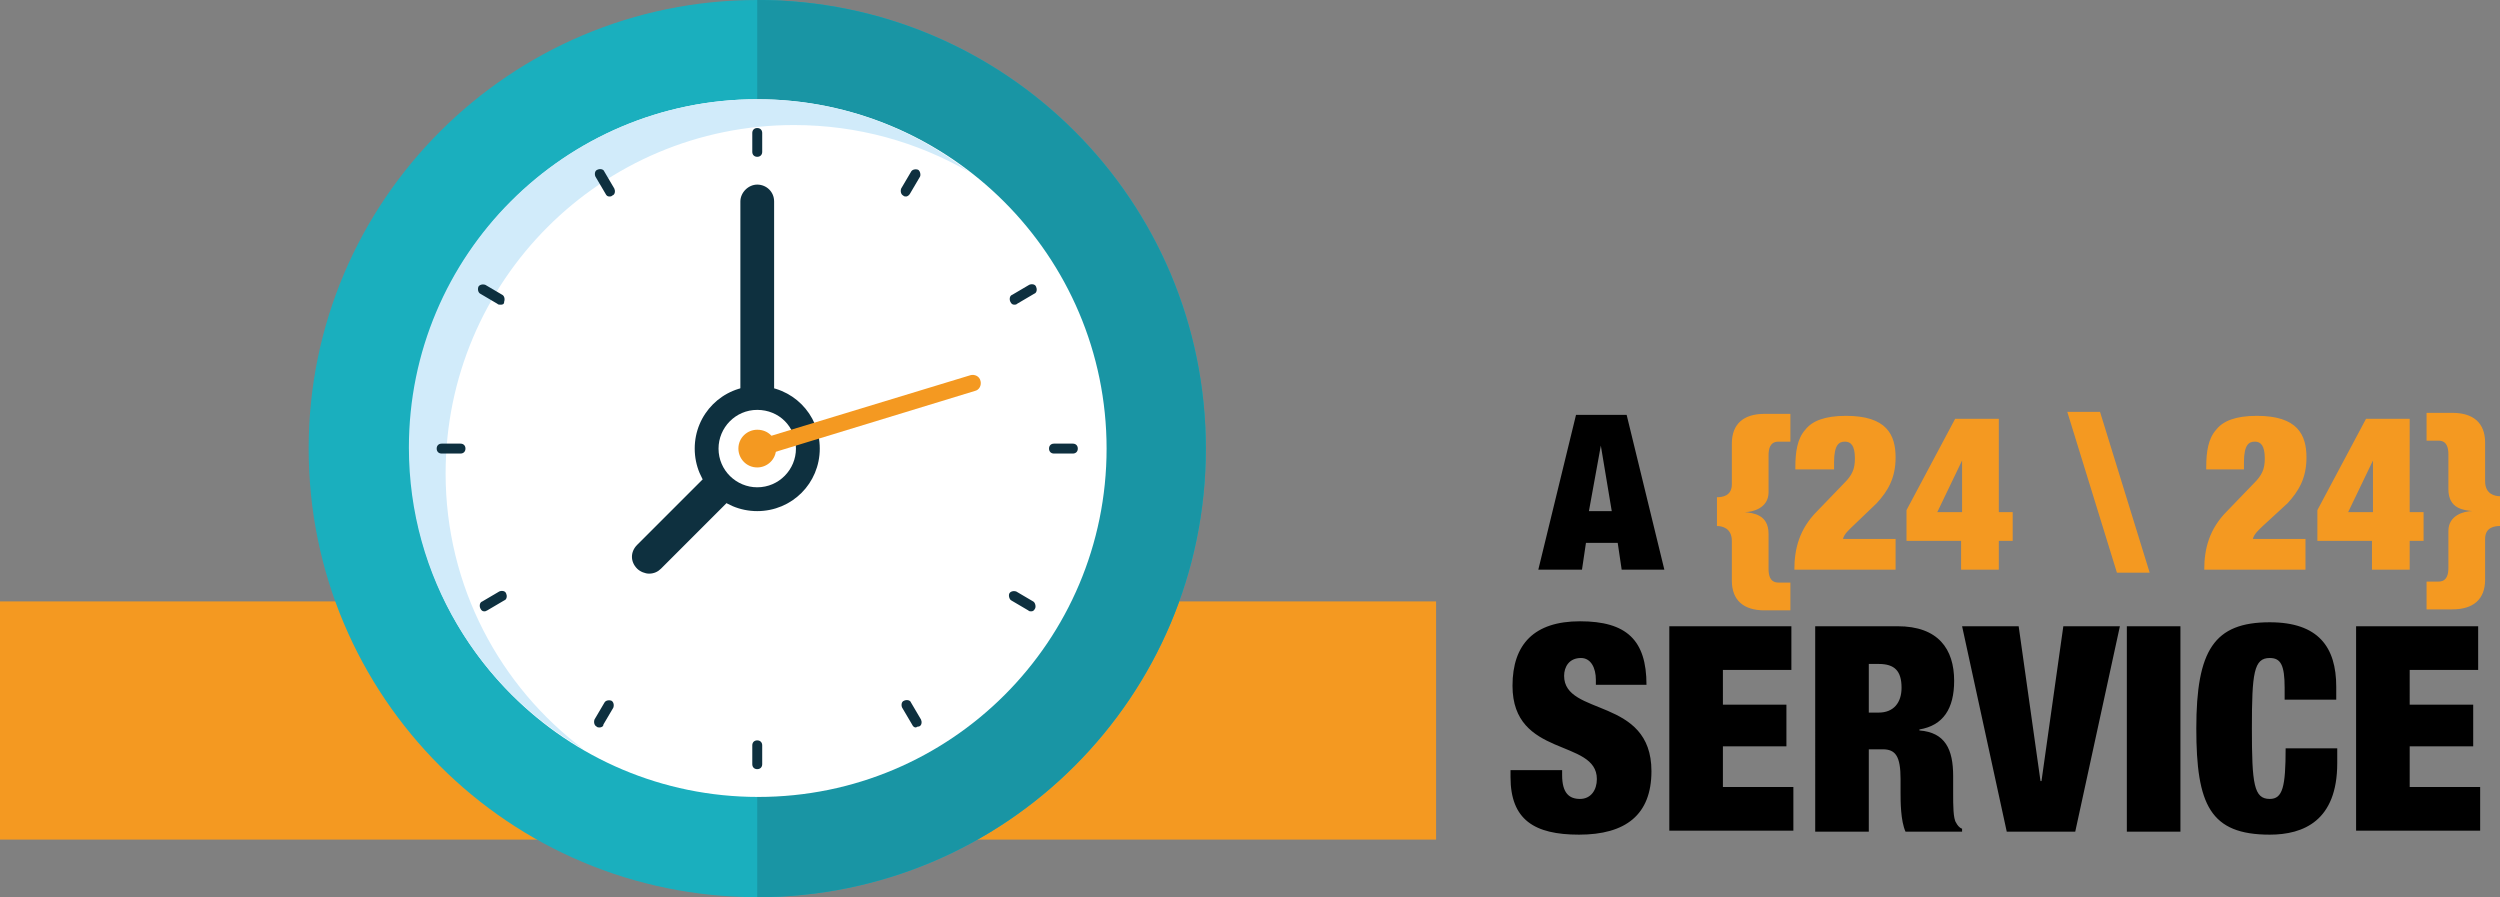 <svg version="1.1" id="Layer_1" xmlns="http://www.w3.org/2000/svg" x="0" y="0" viewBox="0 0 251.9 90.4" xml:space="preserve"><rect x="0" y="0" width="251.9" height="90.4" fill="#808080" stroke="none"/><style>.st26{fill:#fff}.st276{fill:#0e303f}.st427{fill:#f49921}</style><path class="st427" d="M0 60.6h144.7v24H0z"/><path d="M121.5 45.2c0 25-20.2 45.2-45.2 45.2-25 0-45.2-20.2-45.2-45.2C31.1 20.2 51.4 0 76.3 0c25 0 45.2 20.2 45.2 45.2z" fill="#1aafbe"/><path d="M76.3 0c25 0 45.2 20.2 45.2 45.2 0 25-20.2 45.2-45.2 45.2" fill="#1995a4"/><path class="st26" d="M111.5 45.2c0 19.4-15.7 35.1-35.1 35.1-19.4 0-35.1-15.7-35.1-35.1-.1-19.4 15.6-35.2 35-35.2s35.2 15.8 35.2 35.2z"/><path d="M44.9 47.7c0-19.4 15.7-35.1 35.1-35.1 6.4 0 12.4 1.7 17.6 4.7-5.9-4.6-13.3-7.3-21.3-7.3-19.4 0-35.1 15.7-35.1 35.1 0 13 7.1 24.4 17.6 30.4-8.4-6.3-13.9-16.4-13.9-27.8z" fill="#d1ebfa"/><path class="st276" d="M82.6 45.2c0 3.5-2.8 6.3-6.3 6.3S70 48.7 70 45.2s2.8-6.3 6.3-6.3 6.3 2.8 6.3 6.3zM91.3 19.8c-.1 0-.2 0-.3-.1-.2-.1-.3-.4-.2-.7l1-1.7c.1-.2.4-.3.7-.2.2.1.3.5.2.7l-1 1.7c-.1.2-.3.3-.4.3zM60.4 73.3c-.1 0-.2 0-.3-.1-.2-.1-.3-.4-.2-.7l1-1.7c.1-.2.4-.3.7-.2.2.1.3.4.2.7l-1 1.7c0 .2-.2.3-.4.3zM103.9 61.6c-.1 0-.2 0-.3-.1l-1.7-1c-.2-.1-.3-.5-.2-.7.1-.2.4-.3.7-.2l1.7 1c.2.1.3.5.2.7-.1.2-.2.3-.4.3zM50.4 30.7c-.1 0-.2 0-.3-.1l-1.7-1c-.2-.1-.3-.4-.2-.7.1-.2.4-.3.7-.2l1.7 1c.2.1.3.4.2.7 0 .3-.2.3-.4.3z"/><g><path class="st276" d="M61.4 19.8c-.2 0-.3-.1-.4-.3l-1-1.7c-.1-.2-.1-.6.2-.7.2-.1.6-.1.7.2l1 1.7c.1.2.1.6-.2.7-.1.1-.2.1-.3.1zM92.3 73.3c-.2 0-.3-.1-.4-.3l-1-1.7c-.1-.2-.1-.6.2-.7.2-.1.6-.1.7.2l1 1.7c.1.2.1.6-.2.7-.2 0-.3.1-.3.1zM48.8 61.6c-.2 0-.3-.1-.4-.3-.1-.2-.1-.6.2-.7l1.7-1c.2-.1.6-.1.7.2.1.2.1.6-.2.7l-1.7 1c-.2.1-.2.1-.3.1zM102.2 30.7c-.2 0-.3-.1-.4-.3-.1-.2-.1-.6.2-.7l1.7-1c.2-.1.6-.1.7.2.1.2.1.6-.2.7l-1.7 1c-.1.1-.2.1-.3.1z"/></g><g><path class="st276" d="M46.4 45.7h-1.9c-.3 0-.5-.2-.5-.5s.2-.5.5-.5h1.9c.3 0 .5.2.5.5s-.2.5-.5.5zM106.2 45.7c-.3 0-.5-.2-.5-.5s.2-.5.5-.5h1.9c.3 0 .5.2.5.5s-.2.5-.5.5h-1.9zM76.3 77.5c-.3 0-.5-.2-.5-.5v-1.9c0-.3.2-.5.5-.5s.5.2.5.5V77c0 .3-.2.5-.5.5zM76.3 15.8c-.3 0-.5-.2-.5-.5v-1.9c0-.3.2-.5.5-.5s.5.2.5.5v1.9c0 .3-.2.5-.5.5z"/></g><g><path class="st276" d="M76.3 46.9c-.9 0-1.7-.8-1.7-1.7V20.3c0-.9.8-1.7 1.7-1.7.9 0 1.7.7 1.7 1.7v24.9c0 .9-.7 1.7-1.7 1.7z"/><path class="st276" d="M65.4 57.8c-.4 0-.9-.2-1.2-.5-.7-.7-.7-1.7 0-2.4l10.5-10.5c.7-.7 1.7-.7 2.4 0s.7 1.7 0 2.4L66.6 57.3c-.3.3-.7.5-1.2.5z"/></g><path class="st26" d="M80.2 45.2c0 2.1-1.7 3.9-3.9 3.9-2.1 0-3.9-1.7-3.9-3.9 0-2.1 1.7-3.9 3.9-3.9s3.9 1.7 3.9 3.9z"/><path class="st427" d="M78.2 45.2c0 1.1-.9 1.9-1.9 1.9-1.1 0-1.9-.9-1.9-1.9 0-1.1.9-1.9 1.9-1.9 1.1 0 1.9.8 1.9 1.9z"/><g><path class="st427" d="M76.3 46c-.4 0-.7-.2-.8-.6-.1-.4.1-.9.6-1l21.7-6.6c.4-.1.9.1 1 .6.1.4-.1.9-.6 1L76.6 46h-.3z"/></g><g><path d="M158.8 41.8h5.1l3.8 15.6h-4.3l-.4-2.7h-3.2l-.4 2.7H155l3.8-15.6zm2.5 3.1l-1.2 6.6h2.3l-1.1-6.6z"/><path class="st427" d="M174.5 54.5c0-1.3-1-1.5-1.5-1.5v-2.9c.5 0 1.5-.1 1.5-1.3v-4.1c0-2 1.2-3 3.3-3h2.6v2.8h-1.2c-.9 0-1 .8-1 1.4v3.7c0 1.6-1.6 2-2.4 2 .8.1 2.4.2 2.4 2.2v3.5c0 .6.1 1.4 1 1.4h1.2v2.8h-2.6c-2.1 0-3.3-1-3.3-3v-4zM180.9 47.1c0-1.6.2-2.9 1-3.8.7-.9 2-1.4 4.1-1.4 4.1 0 5 1.9 5 4.2 0 2.1-.8 3.4-1.9 4.6l-2.4 2.3c-.3.3-.9.8-1 1.3h5.3v3.1h-10.2c0-2.1.5-4.1 2.3-5.9l2.7-2.8c.8-.8 1.1-1.4 1.1-2.5 0-1.3-.4-1.7-1-1.7s-1.1.3-1.1 2.1v.7h-3.9zM192.1 51.4l4.9-9.2h4.4v9.4h1.4v2.9h-1.4v2.9h-3.8v-2.9h-5.5v-3.1zm5.6.2v-5.2l-2.5 5.2h2.5zM208.3 41.5h3.3l5 16.2h-3.3l-5-16.2zM222.3 47.1c0-1.6.2-2.9 1-3.8.7-.9 2-1.4 4.1-1.4 4.1 0 5 1.9 5 4.2 0 2.1-.8 3.4-1.9 4.6L228 53c-.3.3-.9.8-1 1.3h5.3v3.1h-10.2c0-2.1.5-4.1 2.3-5.9l2.7-2.8c.8-.8 1.1-1.4 1.1-2.5 0-1.3-.4-1.7-1-1.7s-1.1.3-1.1 2.1v.7h-3.8zM233.5 51.4l4.9-9.2h4.4v9.4h1.4v2.9h-1.4v2.9H239v-2.9h-5.5v-3.1zm5.6.2v-5.2l-2.5 5.2h2.5zM244.5 58.6h1.2c.9 0 1-.8 1-1.4v-3.7c0-1.6 1.6-2 2.4-2-.8-.1-2.4-.2-2.4-2.2v-3.5c0-.6-.1-1.4-1-1.4h-1.2v-2.8h2.6c2.1 0 3.3 1 3.3 3v3.9c0 1.3 1 1.5 1.5 1.5v3c-.5 0-1.5.1-1.5 1.3v4.1c0 2-1.2 3-3.3 3h-2.6v-2.8z"/><g><path d="M160.8 69v-.5c0-1.2-.5-2.2-1.5-2.2-1.2 0-1.7.9-1.7 1.8 0 4.1 8.8 2.1 8.8 9.6 0 4.4-2.6 6.4-7.3 6.4-4.5 0-6.9-1.5-6.9-5.8v-.7h5.2v.5c0 1.8.7 2.4 1.8 2.4s1.7-.9 1.7-2c0-4.1-8.5-2.1-8.5-9.4 0-4.2 2.2-6.5 6.8-6.5 4.7 0 6.7 1.9 6.7 6.4h-5.1zM168.3 63.1h12.2v4.4h-6.9V71h6.4v4.2h-6.4v4.1h7.1v4.4h-12.5V63.1zM182.8 63.1h8.4c4.1 0 5.7 2.3 5.7 5.5 0 2.8-1.1 4.5-3.5 4.9v.1c2.6.2 3.4 1.9 3.4 4.6V80c0 1.1 0 2.5.3 2.9.1.2.3.5.6.6v.3H192c-.5-1.1-.5-3.1-.5-3.9v-1.4c0-2.3-.5-3-1.8-3h-1.4v8.3h-5.4V63.1zm5.4 8.7h1.1c1.5 0 2.3-1 2.3-2.5 0-1.7-.7-2.4-2.3-2.4h-1v4.9zM197.7 63.1h5.7l2.2 15.6h.1l2.2-15.6h5.7l-4.5 20.7h-6.9l-4.5-20.7zM214.3 63.1h5.4v20.7h-5.4V63.1zM230.2 69.3c0-2.3-.4-3-1.5-3-1.6 0-1.8 1.5-1.8 7.1s.2 7.1 1.8 7.1c1.3 0 1.6-1.2 1.6-5.1h5.2v1.5c0 5.8-3.4 7.2-6.8 7.2-6 0-7.4-3-7.4-10.7 0-7.9 1.8-10.7 7.4-10.7 4.9 0 6.7 2.5 6.7 6.5v1.3h-5.2v-1.2zM237.5 63.1h12.2v4.4h-6.9V71h6.4v4.2h-6.4v4.1h7.1v4.4h-12.5V63.1z"/></g></g></svg>